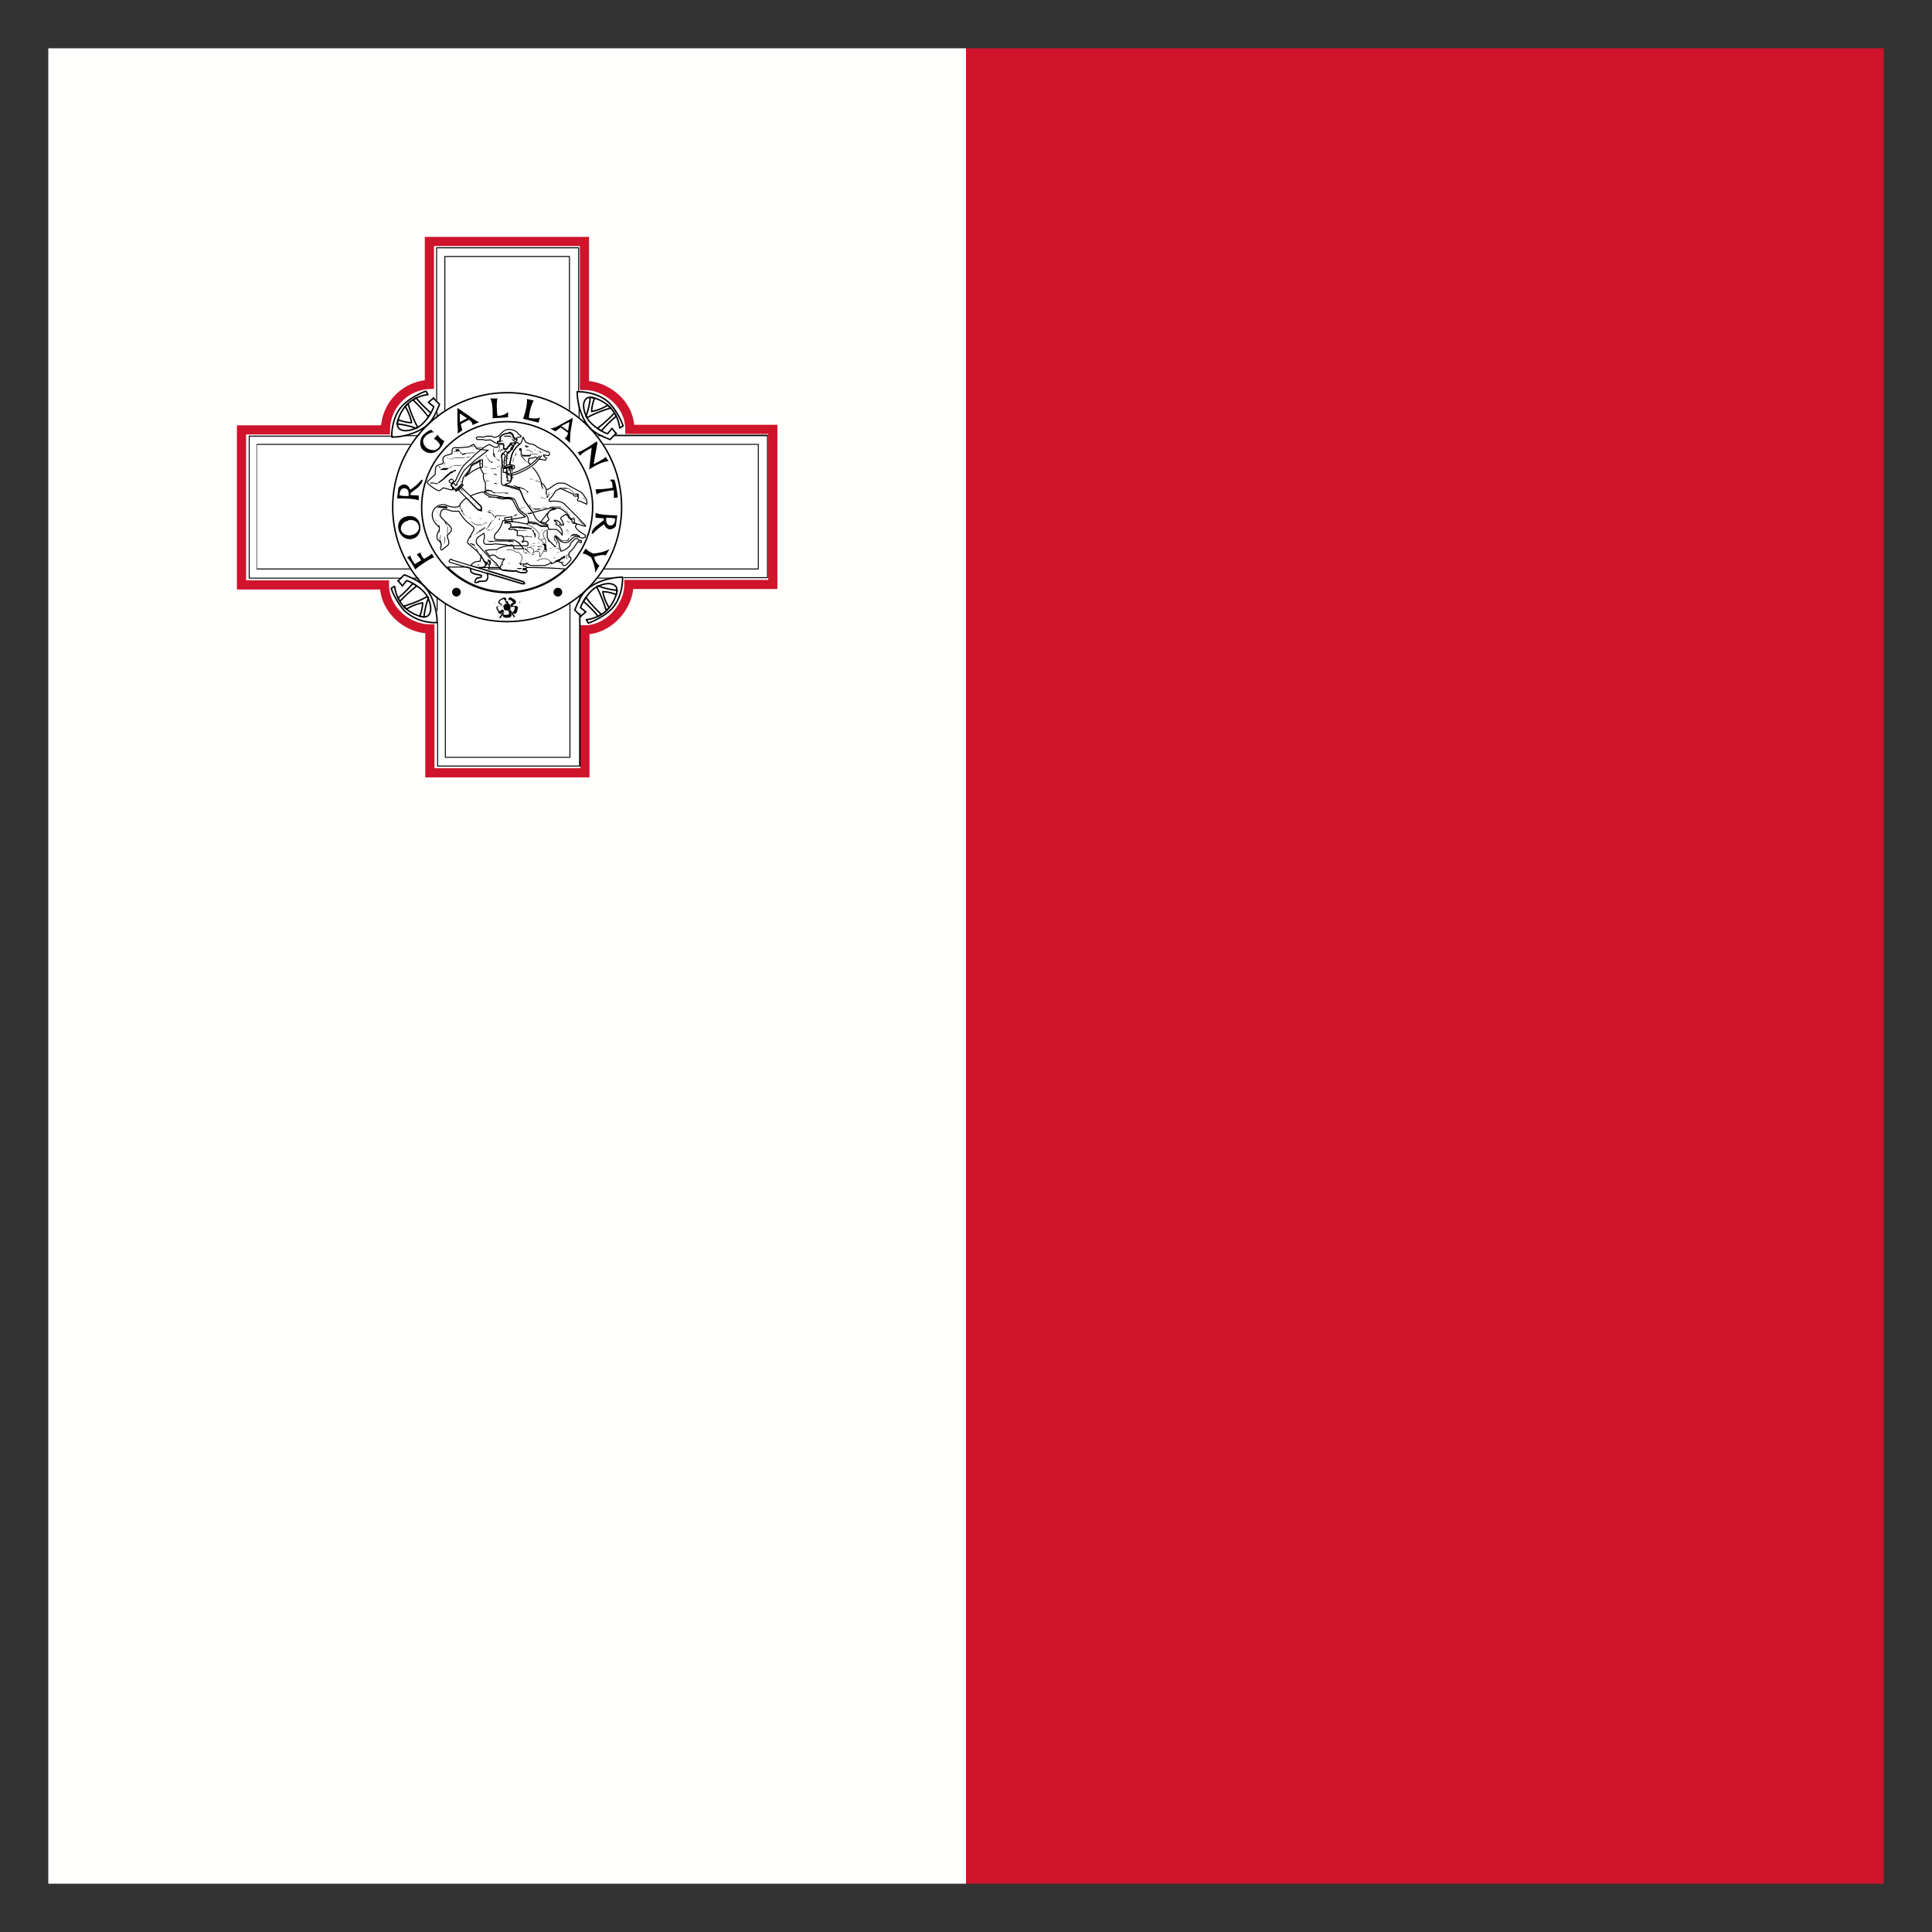 <svg xmlns="http://www.w3.org/2000/svg" id="a" viewBox="0 0 40 40"><rect x="0" y="0" width="40" height="40" fill="#333333" stroke="none"/><defs><style
    >.n,.p,.r,.s,.t,.u,.v,.w,.x{stroke:#000;stroke-linejoin:round}.n,.p,.s,.t,.u,.w,.x{fill:none}.n,.s,.v,.w,.x{stroke-linecap:round}.n,.p,.u,.x{stroke-width:.02px}.v{fill-rule:evenodd}.r{stroke-width:0}.s{stroke-width:.01px}.t{stroke-width:.03px}.v{stroke-width:0}.w{stroke-width:.03px}</style></defs><path
    fill="#cf142b"
    fill-rule="evenodd"
    d="M20 39h19V1H20v38Z"
  /><path fill="#fffffe" fill-rule="evenodd" d="M1 39h19V1H1v38Z" /><path
    fill="#fff"
    fill-rule="evenodd"
    d="m8.91 5-.01.01v2.95a.95.95 0 0 0-.91.94H5.02l-.01.01v3.19l.01.01h2.95c0 .5.46.91.94.91v2.97l.01.01h3.19l.01-.01v-2.95c.48 0 .91-.47.91-.94H16l.01-.01V8.9L16 8.89h-2.95c0-.54-.5-.91-.94-.91V5.01L12.1 5H8.91Z"
  /><path d="M10.72 11.09h.19l.03.01h.08-.11l-.03-.01H10.73Z" /><path
    d="M11.67 11.55v-.01Zm-.4-.16V11.31l-.01-.02h-.01l-.01-.02h-.02l-.01-.01h-.01c-.01 0 0 0 0 0h-.19H11.3l.01.03v.11s0 .01 0 0Z"
    class="r"
  /><path
    d="M10.97 11.32h.04l.03-.02h.15H11.08l-.02.01h-.04l-.01.02h-.02s0-.01 0 0Zm.12.08h.02l.02-.01h.02l.02-.02h.02l.02-.01h.03-.1v.02h-.01l-.01.01Zm.64-.7h-.05s0-.01 0 0h.06s0 .01 0 0Zm.07.11h-.03l-.03-.01-.01-.01v-.04s0-.01 0 0v.04h.01l.03.01h.03s0 .01 0 0Zm.2.31-.03-.01-.02-.02h-.1l-.02.01-.02.02-.02.02h-.01l-.01.03v.02l-.03.01h-.11l-.02-.01-.02-.02-.02-.02-.02-.02-.03-.02-.03-.02h-.02v-.01h.03c.01 0 .02 0 .03.02l.03.02.02.02.02.02.02.02.02.01h.09l.02-.01.01-.01v-.02l.03-.02h.01l.02-.04.02-.02.02-.01h.09l.01.01.02.01.03.02s0 .01 0 0Zm-.48-.3.01.01h.01l.01.02h.04l.01.02h.02l.02.02h.07-.1l-.02-.02h-.01l-.02-.02h-.02l-.01-.02-.01-.01-.01-.01s0-.01 0 0Z"
    class="r"
  /><path
    d="M11.75 10.95v.02h-.03l-.01-.01.01.01h.01v.01l.01.02.01.03h.02l.01.02H11.9v-.01l-.02.01h-.1l-.01-.01-.02-.02h-.01v-.03l.01-.01v-.01l.01.02.02.02.03.01H11.88h-.07l-.03-.01s-.02 0-.02-.02l-.01-.01Zm-.03.05Z"
  /><path
    d="M11.78 10.76v.02l.01.01h.02s0 .01 0 0h-.02l-.01-.01v-.02s0-.01 0 0Z"
    class="r"
  /><path
    d="M11.35 10.96c-.07.03-.12.06-.1.13s.07.09.04.17m-.39.43s-.01-.03-.05-.02h-.1c.03-.03.06-.07.06-.12 0-.06-.07-.13-.13-.12-.03-.03-.11-.06-.16-.04m.9.29s-.05-.2-.3-.07"
    class="s"
  /><path
    d="M11.3 10.91h-.01l-.03.03-.02.02-.03.04v.05s0 .01 0 0v-.04l.02-.03.03-.04.02-.02.03-.02h.02s0 .01 0 0Zm-.23-.07s0 .02-.02.02l-.02.01h-.01v.01s0-.01 0 0h.01l.02-.02v-.01Zm.51.6h-.04l-.02.01h-.04s0-.01 0 0h.06l.02-.02h.01ZM11.59 11.42v-.04h-.02l-.02-.02-.03-.01h-.1l-.02.01h-.02v.01s0 .01 0 0v-.01l.01-.01H11.56l.02.02.01.01v.04s0 .01 0 0ZM11.41 10.96h-.02l-.02.01h-.02l-.01.02v.13l.02.04.02.03.02.02.02.02.02.02.02.02.02.02.01.01h.01l.01.02h.01v.01s0-.01 0 0h-.03l-.02-.02-.02-.02-.02-.02-.02-.02-.02-.02-.02-.02h-.02v-.02l-.01-.02a.08.08 0 0 0-.02-.04s0-.02 0-.03v-.09c0-.01 0-.02.02-.03l.01-.01h.02l.02-.02h.02s0 .01 0 0Zm.56.25h-.02c0-.02 0 0 0 0v.01s0 .02 0 0v.01l-.01.03v.01s0-.01 0 0 .01-.03 0 0v-.04h.02s0 .01 0 0Zm-.07.12-.01.02h-.03s0-.01 0 0h.04s0-.01 0 0Zm-.26.32h.03v-.04.02l-.01.01h-.03s0-.01 0 0ZM11.73 11.51v.07h.02-.01v-.05Z"
    class="r"
  /><path
    d="M11.78 11.47c-.07.05-.19.11-.21.15m-.65-.29v.02s.05-.03.09 0c.08.05.02.1.02.1s.06-.06.12-.03c.04.02.03.07.02.11.02.01.05-.08.09-.13.02.03.07.03.06-.01s-.04-.15-.14-.22c-.04-.02-.05-.03-.02-.05.04-.07-.1-.22-.26-.26"
    class="s"
  /><path
    d="M11.69 11.51h-.02l-.02.02-.01.01h-.02l-.02.03h-.02l-.02.02h-.02l-.02.02h-.03v-.06h-.01l-.01-.01H11.31s0-.01 0 0h.15l.02.02.01.01v.03l.01.02v.02h.02l.02-.01h.02l.02-.02h.02l.02-.03h.02l.01-.02h.04l.01-.01s0 .01 0 0Zm-.42-.34H11.2v-.01h.07s0 .01 0 0Zm-.18-.06v-.06l-.02-.02h-.01l-.01-.03v-.02l-.03-.01-.02-.01h-.02l-.02-.03-.02-.01h-.04l-.02-.01h-.07l-.03-.01H10.59s0-.01 0 0H10.79l.03.01h.03l.02.01h.04l.02.01h.02l.02.01h.02l.02.03v.01h.01l.01.03h.01l.01.03.01.02v.02l.01.01v.05s0 .01 0 0Zm-.45-.13H10.89v.05s0-.01 0 0v-.04H10.65s0-.01 0 0Z"
    class="r"
  /><path
    d="M10.79 11.11h.22v.02H11v-.01h.01-.21s0-.01 0 0Zm.08.24.02.01.02.02h.01v.02l.03.02.02.02.02.03H11.08l-.02.01h-.05l-.02-.01-.02-.02-.03-.02-.03-.02-.02-.02-.02-.02-.02-.02s0-.01 0 0ZM10.85 11.38v.06h.05l.02.02h.03-.05l-.03-.01-.02-.01-.01-.01v-.07ZM10.82 11.48v.11s0 .01 0 0v-.13Zm.13.16H11.37 10.93l-.01-.01s0-.01 0 0Zm-.22.02h-.19l-.02.01h-.03s0-.01 0 0h.05l.02-.01H10.74s0 .01 0 0ZM10.41 11.7s0 .01 0 0c0 0 0-.01 0 0Zm.39 0h-.03v-.04h.03c.01 0 0 0 0 0s0 .01 0 0Zm0 .08h-.09s0 .01 0 0v-.02H10.8s0 .01 0 0Zm-.28-.4h-.01l-.03.02h-.02l-.02.02.02-.02h.02l.03-.03h.02Zm-.23.03h-.01l-.01.03s0 .01 0 0v.05s0 .01 0 0v-.04l.01-.02v-.02l.03-.01s0 .01 0 0Zm-.23.24v.06s0 .02-.02.03h-.02s0-.01 0 0h.01l.01-.01s0-.01 0 0V11.66Z"
    class="r"
  /><path
    d="M10.58 10.93h.15l.04.01h.04l.04.01H11.01v.02-.03H11v-.01h-.03l-.04-.01h-.03l-.04-.01h-.04l-.04-.01h-.2Zm.46.25h-.13H11.02Z"
  /><path
    d="M11.47 11.11v.07l.03.02v.02l.02.01v.04l.01.02v.02V11.22l-.03-.02v-.02l-.02-.02v-.03l.01-.01h.01Z"
    class="r"
  /><path
    d="M11.16 11.24h-.02l-.03.01h-.06l-.03.01h-.03l-.01.01h.01l.01-.01h.06l.03-.01h.03l.03-.02h.02Zm.07.08h-.08l-.01.01h-.01l-.01.02h-.01.01l.01-.02v-.02h.09Zm.02.06-.01.02-.01.02v.04-.05l.01-.02h.01l.01-.03Z"
  /><path
    d="M10.39 11.79h.02-.01ZM10.46 11.79H10.62h-.15l-.01-.01Zm0-.2h.02s0 .01 0 0h-.02Zm-.16-.05.01.02H10.42h-.12v-.02Zm-.17-.03.02-.01h.1-.08l-.02.01h-.02Zm-.18.12.01.01h-.01v-.01Zm-.03.05-.01.02v.01h.04-.06v-.01l.01-.01Zm.06.25v.04l-.02.01h-.03.03l.02-.02v-.04Z"
    class="r"
  /><path
    d="M10.26 11.75H9.9l.94.29s.03.03.02.04h-.05l-.73-.22c.05.08 0 .14-.02.16s-.09.01-.12.01-.04.01-.05.02c-.03.01-.05.02-.06 0 0-.02.02-.08.06-.09.03 0 .08-.01.08-.04s-.09-.02-.16-.05c-.06-.02-.07-.06-.07-.11l-.07-.02h-.4c.33.33.77.51 1.23.51.45 0 .87-.17 1.2-.47a10.5 10.5 0 0 0-.8-.03l-.01.03h-.05c-.01 0-.02.02 0 .02.05 0 .07 0 .07.03 0 .02-.02.03-.05.03-.08 0-.15-.01-.17-.04-.02.02-.22 0-.27-.01s-.06-.03-.06-.05v-.01h-.1Z"
    class="p"
  /><path
    d="M11.44 10.55s-.04 0-.05.02c-.03.02-.19.23-.2.24h.02l.1.02c0-.02.01-.03.03-.05.02-.01.03-.02.02-.04s-.04-.06-.02-.1.04-.07.08-.08.1-.02.08-.03h-.07Zm.28.1s-.04.01-.05.03c-.03.01-.07.04-.06.06s.05.06.06.13c-.03 0-.05 0-.08-.05-.03-.03-.06-.05-.1-.05-.01 0-.03.01 0 .02l.03.02-.01.05a.2.2 0 0 1 .11.09c.03.05.02.11.02.13-.04-.06-.09-.11-.13-.12h-.15c0-.03-.03-.06-.03-.08H11.19c-.02 0-.06-.04-.08-.05s-.12-.03-.14-.02l-.03-.01-.02.05-.29-.05h-.16c-.02 0-.03.04 0 .03s.1 0 .11.03l-.01.06-.04.03s.02.02.06.01.11 0 .12.04V11.09h.09c.02 0 .07.07.03.1-.03.02-.02.05 0 .03s.07-.02.09 0 .02.07-.01.08h-.33c-.11 0-.25.03-.29.08-.07 0-.17 0-.24.02l.07.09.02.03c.02-.02.04-.04.11-.02.03.04.12.09.2.07-.04.04-.07.09-.05.12-.03.01-.04.03-.04.05v.01c0 .02 0 .05.06.05s.25.03.27.01c.02.03.09.05.17.04.03 0 .05-.01.05-.03 0-.02-.02-.03-.07-.03-.02 0-.01-.02 0-.02h.05c.01 0 .03-.03 0-.04s-.06 0-.06-.02c0 0 0-.03.02-.03s.05 0 .05-.02c.05.03.07.05.14.05h.24l.05-.02c.01 0 .07-.03.08-.05 0 .03.02.03.04.02l.11-.07c0 .02.02.07.07.05 0 .02.02.07.06.07.03 0 .12-.1.13-.12v-.05l-.04-.01v-.08l.1-.11.06-.09c.02-.02.04-.04.06-.03l.03.02c0-.01.02-.04 0-.05h-.05c0-.02-.03-.05-.06-.04s-.11.1-.11.11l-.01.04c-.02.02-.12.11-.19.11a.19.19 0 0 0-.03-.09v-.06c-.01-.02-.06-.12-.09-.15.04 0 .07.06.11.09s.13.05.18.01.1-.1.13-.1.06 0 .11.02c.06.02.07 0 .07 0l.03-.01v-.04l-.1-.06a.32.32 0 0 1-.11-.12c.02-.02.03-.05.02-.06h-.03v-.02c-.01 0-.03 0-.03.02l-.03-.04v-.04h-.03c0-.02-.01-.04-.03-.03l-.03-.06h-.01Zm-1.76.86-.02.11c-.06 0-.15.01-.19.09l.14.04h.06c.04.01.13-.03.14-.11h-.02c-.03 0-.06-.04-.07-.07l-.04-.06Zm-.22.26c0 .05 0 .09.07.11.07.03.16.02.16.05s-.05.04-.08.04c-.04.01-.06.08-.06.09h.06c.02 0 .02-.02.05-.02l.12-.01c.02-.01.07-.07.02-.16l-.34-.1Z"
    class="p"
  /><path
    d="m9.35 11.59 1.49.46s.03.03.02.04h-.05l-1.5-.45c-.03 0 0-.08.04-.06Z"
    class="p"
  /><path
    d="M10.75 9.33h-.02.05V9.44l.02.02.02.02.02.02.02.03.02.02.04.02v-.01a.08.08 0 0 1-.04-.02l-.01-.02-.02-.03-.02-.02-.02-.02-.02-.02v-.05.02l.01.02.01.02.03.01h.14v-.01h.01v-.03h.15V9.4h-.16v.01l-.01.01h-.13l-.03-.01-.01-.02v-.1l-.01-.01h-.04Zm.58.03v.02l-.01-.01v-.03s0-.01 0 0Z"
    class="r"
  /><path d="M11.35 9.44h-.05s0-.01 0 0h.03s0 .01 0 0Z" /><path
    d="m10.97 9.91.04.02h.03l.01.01h.02l.03.01h.03l.03.02h.02l.01.02.01.03v.03l.02.03v.03l.02.02s0 .01 0 0v-.05l-.02-.03v-.03l-.03-.03-.01-.01h-.02l-.03-.02h-.03l-.03-.02h-.02l-.04-.02a.08.08 0 0 1-.04-.02s0-.01 0 0Zm.31.41h-.04l-.02-.01-.05-.02h-.03s0-.01 0 0h.03l.05.01.04.02.01.01h.03Zm.08.06h-.11s0-.01 0 0h.11s0 .01 0 0Zm-.06-.22v.06l.02.02v.1s.01 0 0 0v-.03h.01l.01-.01h.01v-.05l.02-.04v-.02h.01l-.01.02v.05h-.03l-.01.02v-.06l-.01-.02v-.06Zm.13.03v.02l-.02.02v.02-.01Zm.15-.09h.13l.05.01.03.01.02.02.03.02.02.02.01.01.01.02h.01v.02s0 .01 0 0h-.01l-.01-.02-.01-.02-.02-.02-.03-.02-.02-.02-.03-.01h-.09l-.03-.01h-.06s0-.01 0 0ZM11.89 10.24h.06v.02l.02.02v.04l.01-.02v-.08h-.07Zm.09.12Zm-1.36-.32.05.02h.02l.03.02h.04l.03.02c.02 0 .04 0 .06.02l.02.01.05.04.02.02v.01h-.02l-.02-.03a.14.14 0 0 0-.04-.03l-.02-.01-.06-.02h-.03l-.07-.03-.06-.03s0-.01 0 0Zm.34.39.01.03.02.03.02.02.03.02H11.16l.06-.01.03-.01h.07v.01h-.1l-.06.03H11.09c-.02 0-.04 0-.06-.02l-.03-.02-.02-.02-.02-.02v-.03s-.01-.01 0 0Zm.42.07.04-.01h.19v.02l-.04-.01H11.42l-.04.01s0-.01 0 0Zm.27.02h.01l.01.01.01.01h.01l.01.02.01.01.02.02.02.02.02.02.01.02v.02l.02.02s0 .01 0 0l-.01-.02v-.02l-.02-.02-.01-.02-.02-.02-.02-.02h-.01l-.01-.02h-.01l-.01-.02h-.02c-.01 0 0-.01 0 0Zm.26.27v.01l.03.01h.02s0 .01 0 0h-.02l-.03-.01-.01-.02s0-.01 0 0ZM11.86 10.72h.02l.02.01.01.01v.02s0 .01 0 0v-.02h-.02l-.02-.03h-.01s0-.01 0 0Zm-1.61-.03v.04l-.04.05-.05.03-.02.03v.02h-.01l-.04.07-.04.05.05-.05.05-.07.03-.06v-.01l.05-.03.04-.05.02-.05.02.01h.02l.05.02h.05-.06l-.07-.01-.03-.01Zm-.06.11-.04.03.04-.03Zm-.18.21Zm0 0Z"
    class="r"
  /><path
    d="M10.35 10.73v.02l-.01.02h-.13s0-.01 0 0h.12v-.03s0-.01 0 0Zm-.26.38v.06l.01.02.02.01h.1l.02-.01H10.58l.04.01.02.02v.02s0-.02-.02-.02l-.04-.01h-.36l-.02.01h-.06l-.02-.01-.02-.01-.01-.02v-.07Z"
    class="r"
  /><path
    d="M10.53 11.2h.08l.01-.01v-.02.01l-.02.03-.02.01h-.06s0-.01 0 0Z"
  /><path
    d="M10.08 10.94v.02l.02.01h.05c.02 0 .04 0 .05-.02l.03-.01-.03.02h-.02l-.04.02h-.04l-.02-.02-.01-.03Zm-.06-.02-.01.02-.02.01h-.02l-.02.03h-.02l-.02.03h-.02l-.03.04-.02.02v.04-.02c0-.01 0-.02.02-.03l.03-.03.03-.02h.02l.02-.02.02-.02H10l.02-.02.02-.01.01-.02s0 .01 0 0Zm-.47-.4v.06l.02.02.02.03c0 .02.02.03.04.04h.01l.08.05.04.02h.2v-.01s0 .01 0 0l-.04.01H9.77l-.04-.02-.08-.04a.12.12 0 0 1-.05-.05l-.02-.03v-.02l-.02-.03v-.03s0-.01 0 0ZM9.75 10.79l.05.04.07.03h.1c.03 0 .05-.02.07-.03l.04-.02v.01l-.04.02-.07.03h-.1l-.07-.03-.05-.04s0-.01 0 0Zm.35.83.02.02.01.02v.03l.02.01v-.01l.01-.01v-.08h-.01v.04-.03l-.03-.02-.02-.02Zm.04.09Zm-.16-1.54.02.02.03.02h.01l.03.02v.08s0 .01 0 0v-.08l-.03-.01-.04-.03-.02-.03s0-.01 0 0ZM10.24 10.71l-.02-.02-.02-.03-.01-.02-.03-.02h-.03l-.02-.02h-.02V10.42s0-.01 0 0V10.59h.04l.03.02.03.02.02.02.02.03.01.03s0 .01 0 0Zm-.51.54h.04l.02.01.02.01h.01l.01.02v.02l.01.03.02.02v.02l.02.02.01.02.02.02.02.02.02.02v.02l.02.02v.07-.1l-.03-.02-.02-.02-.02-.02v-.02l-.02-.02v-.02l-.03-.02v-.02h-.02v-.02h-.01l-.01-.02h-.02l-.02-.02h-.02l-.02-.01s0-.01 0 0Zm-.48-.72-.04-.01h-.04l-.04-.01h-.06l-.03.02s0 .01 0 0v.05l.01.02v.02l.02.02v.02l.02.01.01.01s0 .01 0 0h-.01l-.02-.02v-.02h-.01l-.01-.03-.01-.02v-.05l.02-.04.03-.02h.14l.04.02s0 .01 0 0Zm-.04.26.02.03v.02l.02.02v.02l.02.03v.13l-.01.03v.01V10.88l-.02-.02h-.01l-.02-.04Zm-.08.29-.02.03-.01.04v.03l.01.02v.02l.02.02V11.33h-.01s0 .01 0 0v-.02l.02-.02v-.05l-.01-.02v-.02l-.02-.02v-.03l.01-.04.02-.03s0-.01 0 0Zm-.06-.2.01.01.01.03V11.06s0 .01 0 0v-.02l.01-.03v-.12l-.01-.02s0-.01 0 0Zm2-1.61v.03l.01.02.02.01h.02l.03.02h.04l.03.02h.02l.01.01v.01s0 .01 0 0v-.01l-.01-.01h-.05l-.04-.02c-.01 0-.02 0-.03-.02h-.02l-.02-.02-.01-.02v-.02l.01-.02s0 .01 0 0Zm-.11-.02-.02-.01-.02-.01h-.01c.01-.02 0 0 0 0v.01h.03s0-.01 0 0v.01c0 .01 0 0 0 0v.01h-.05l-.02-.02v-.01l.01-.01h.01l.02.01.02.02Zm-.06.06h.03l.06.03.04.02.01.02-.01-.01-.04-.02-.06-.03h-.03Zm-.19.03-.01.01-.01.03v.03l-.04.05-.02.04v.04l-.02.04v.06-.07l.01-.03V9.5l.03-.04.02-.04v-.03h.02v-.02Zm-.11.32v.02-.02Zm0 .05v.09-.1Zm.02.13v.05l.01.03v.01-.04l-.01-.02v-.02Zm1.45.47.02.02.02.02V10.42v-.08l-.02-.02-.02-.02Zm-.84.08-.04.03-.04.02h-.02.02l.04-.02.04-.03Zm.74.37.03.03.02.02.03.02.02.02.01.02v.01h-.01.01l-.01-.02-.02-.02-.03-.02-.02-.02-.03-.03Zm-1.86-.47h.26l.05.01h.14l.04.02.02.02v.05-.04l-.02-.02h-.14l-.05-.02h-.05l-.07-.01h-.19Zm.7.33-.04.02-.04.01h-.05s-.04.03-.07.03h-.26l-.04-.02h-.03.01l.05.01h.07l.11.01H10.67l.05-.03.04-.01.04-.02Z"
    class="r"
  /><path
    d="M10.12 10.56h.03l.03.02c.01 0 .02 0 .03.02l.03.04.02.03-.02-.03-.03-.04-.03-.02-.03-.01h-.03v-.01Zm.6.64.02.03.03.02.02.03.01.03v.01h-.06s0-.01 0 0h.06l-.01-.03-.02-.03-.03-.02-.02-.03Zm-.5.45.02.02.02.02.01.01h.04l-.01.01h-.09s0-.01 0 0H10.3h-.04l-.01-.02-.02-.02-.02-.03Zm-.47-.55-.02.03V11.19l.02.02-.02-.02v-.05l.02-.02.02-.03Zm-.22-.68v.16l.01.02.02.02-.02-.02-.01-.02v-.02l-.01-.03v-.1l.02-.03Zm-.53.1v.02l-.03.04v.09l.01.05.03.03.02.02h.01v.01h-.01l-.02-.03-.03-.03-.01-.04v-.09l.02-.04.02-.03Zm.21.59v.12l-.01.02-.02.01h.02V11.11Z"
    class="r"
  /><path
    d="m10.67 9.19.04.04m-.06 0 .03.03m-.05 0 .03.03m-.06.01.03.03m-.06-.01.04.04m-.07-.02.05.05m-.07-.02.06.05m-.1-.02.1.05m-.11-.01.1.04m-.11 0 .11.02m-.11.03h.1m-.11.03h.11m-.11.03h.11m-.11.04.11-.01m-.05.09h.05m-.05.04.05-.01m-.09.07h.01m.04-.02.04-.01M10.5 9.77l.05-.01m-.08.08h.03m-.02.04.08-.02m-.08.06.09-.02m-.09.06.09-.03m-.09.07.09-.04"
    class="v"
  /><path
    d="M11.16 9.51h.04l.09.02s.03-.04.02-.05c-.04-.02-.05-.04-.06-.06.05 0 .1.02.11.01s.03-.03.01-.06c-.01-.02-.05-.02-.07-.03-.03-.01-.18-.08-.21-.11s-.1-.04-.13-.04l-.08-.04-.05-.1h0s-.03.11-.05.13a.48.48 0 0 0-.17.21c-.01.03-.04.13-.05.22m0 .08v.03l.01.07m.41-.18-.04-.03.01-.09c.07 0 .12-.02.14-.03l.04.03m-.55.36v.06s.02.07-.04.09l-.09.03.17.05.1.03c.02 0 .04.01.05.05l.08.19.16.23.02.03.08-.02.28-.07c.04-.02.1 0 .13 0 .04 0 .06 0 .1.02s.13.09.15.14l.05.06c.01 0 .05-.01.07.01v.08l.17.05c.05.02.08.02.06 0l-.16-.17-.26-.26c-.03-.04-.08-.06-.15-.07s-.18 0-.18 0v-.04c.05-.04.11-.14.13-.17.04-.03.09-.06.12-.05l.24.11c.02.02.03.05.04.04h.06c.02.03.01.05.01.05-.02.02-.02.04 0 .05s.05 0 .09.03l.09.04s.01-.08-.02-.12-.06-.11-.12-.14l-.31-.17s-.11-.02-.16 0c-.07.02-.16.12-.23.13a.23.23 0 0 0-.1-.14.74.74 0 0 0-.18-.32m-.97.49-.06.02a.76.76 0 0 0-.26.08l.23.23v.08l-.07-.02-.24-.25a.35.35 0 0 0-.15.17c-.04.02-.14.04-.27-.02-.09-.04-.27.02-.29.18-.01.12.07.21.12.25s.02.1 0 .13-.04.13 0 .16.07.07.06.12c-.02.07 0 .11.04.07l.1-.08c.03-.02.03-.1 0-.14l-.01-.07c.07-.06.12-.11.06-.18s-.19-.18-.2-.21c-.01-.04 0-.12.05-.14.04-.01.1 0 .15.02s.16.02.18.01c.06.12.15.21.2.25l.1.08c.01.02.02.04 0 .08l-.11.19s-.02.06 0 .07l.16.14c.04.03.15.18.16.21s.04.07.07.07.05.03.05.04c0 .04 0 .05-.02.07h.26c-.03-.03-.07-.06-.09-.11l-.15-.13-.22-.24c-.07-.06-.06-.13-.01-.18l.12-.08s.02.08 0 .13 0 .1.05.1h.12l.06-.01.24.02c.04.02.07.01.1 0 .03 0 .05.04.05.08h.2l-.04-.05-.06-.07c-.04-.02-.08-.06-.11-.06h-.14c-.04 0-.22 0-.24-.02s-.02-.06 0-.1a.56.56 0 0 0 .16-.28l.32-.05.15-.03h0s-.14-.1-.16-.14l-.1-.2c-.02-.02-.09-.05-.18-.03-.03 0-.09 0-.16-.03-.04-.01-.13 0-.16-.03-.03-.02-.09-.04-.09-.07h0Z"
    class="x"
  /><path
    d="M10.55 9.62c.01-.09.04-.19.05-.22.01-.04.1-.17.16-.2l-.05-.04s0 0 0 0h0s-.04 0-.03.02h-.03s0 0 0 0l.02.02h-.03v.04h-.01v.02h-.04l-.01.01.03.02h-.03v.01l.02.01h-.02s0 0 0 0v.01s0 0 0 0h-.01v.02s0 0 0 0 0 0 0 0c-.03 0-.06.02-.05.03-.01 0-.03.03-.01.03-.02.01-.03.03 0 .04-.03 0-.04.05 0 .05-.02.01-.04.03-.02.04a.03.03 0 0 0 0 .04c-.01 0-.02.04 0 .04v.03m.05.02s0 0 0 0v.08m.06.02v-.07l-.01-.03m-.1.08s0 0 0 0h0s0 0 0 0h0Zm.01 0h0v.03c-.02.01 0 .03.01.02 0 .02-.02.04 0 .04-.03.02-.02.04 0 .04-.02.01-.03.03 0 .03v.04c-.01.01-.02.01 0 .02h.04c.05-.03.06-.07.05-.1l-.01-.06"
    class="x"
  /><path
    d="m11.17 9.44-.09.1c-.04.03-.09.08-.16.12l-.2.1s-.14.05-.18.05c-.02 0-.04-.02-.05-.03 0 0 0 0 0 0h-.03c.03.05.08.06.11.06s.12-.02.2-.06c.08-.03.23-.12.29-.17s.12-.13.15-.17m-.63.18s-.08 0-.1.02a.05.05 0 0 0-.03.05H10.51l.08.01c.02.01.05.02.06-.02.01-.03-.01-.05-.04-.05h-.03 0Zm-.02.03s.07 0 .05.02-.02 0-.04 0h-.09c-.01.01-.01 0 0 0l.07-.01Z"
    class="n"
  /><path
    d="M9.08 9.66h.03l.01.03v.02h.02l.05-.02h.1l.07-.04h.01l.02-.01h.02l.02-.01h.12v.01H9.43l-.03.01h-.04l-.01.02h-.01l-.03.02h-.02l-.01.02h-.01l-.03.02h-.12v-.04l-.03-.01v-.01Zm.67-.42h.08v.01h-.08v-.01Zm.11.02h.13v.01h-.13v-.01Zm-.48.08h.1v.01H9.39v-.01Zm-.17.12h.03l.02.02.03.01h.02l.01.02.02-.01.04-.02.05-.01H9.64l.03-.01h.03l.02-.01h.01v.01h-.01l-.02.01h-.06l-.03.01h-.22v.01l-.03.01h-.02v.01h-.02l-.03-.02h-.02l-.01-.02h-.01v-.01Z"
    class="r"
  /><path
    d="m9.43 9.31.01-.01H9.5l.01.02.01.02.01.01.01.01.02.02v.03l.02-.02h.01l.06-.01h.05l.03-.01h.1v.01h-.09l-.04.01h-.05l-.02.02H9.6l-.02.02-.01-.02-.02-.02h-.01l-.01-.02v-.02h-.02l-.01-.01H9.44Zm-.22.26v.03l-.01.03-.01.02v-.01l.01-.03v-.04Zm-.32.42h.08l.04.01h.03l.01.01v.02-.01l.04-.05.07-.05.03-.03.02-.02.02-.02.03-.03.04-.03.02-.02.03-.01.04-.02.03-.01h.02v.02l-.02.01h-.03l-.01.02-.03.02h-.02l-.03.03-.03.03-.03.02-.02.02-.02.02-.04.03-.07.05h-.02v.02l-.01.01v.01-.02h-.04l-.03-.01h-.08V10Z"
    class="r"
  /><path
    d="M10.56 9.27h.01-.03.02Zm-.15.05h-.02l-.02.01-.01.02-.01.02v.07-.09l.01-.02.01-.02.02-.01h.02Zm-.49.2V9.5h-.01.04l.03-.02.03-.02.02-.02h.02v-.01l-.02.01-.02.02-.03.02-.03.02-.03.01h-.01.01c.01 0 0 0 0 0v.02Z"
  /><path
    d="M10.22 9.26v.02l-.01.01v.13l.02.03s0 .02.02.02h.01s0 .02.02.03l.03.02h.02l.02.02h.03-.05l-.02-.01-.03-.02v-.02h-.01l-.02-.04-.01-.03V9.4l-.02-.03v-.11Zm-.28.26v.05l.01.01v.02l.02.02.02.02.02.01.04.02h.04v.01h-.03l-.04-.02-.03-.02-.02-.02V9.6l-.02-.02v-.07ZM10.16 9.7h.11v.01h-.11Z"
    class="r"
  /><path d="M10.36 9.65h-.04l-.02.02h-.02l.01-.01h.04l.02-.02h.02Z" /><path
    d="M10.02 9.8h.02l.07.01h.05s0 .01 0 0h-.15Zm.18.02h.04l.02.01.02.02v.01-.04l-.02-.01h-.03Zm.15.2h-.1l-.01-.01-.02-.01h.05l.03.02h.03Zm-.29-.06h.05l.03-.02v.01H10.07Z"
    class="r"
  /><path d="m9.55 9.97-.01.02v.04-.07h.02Z" /><path
    d="M9.36 10.05h.02v-.02.01h-.01v.01Zm.03.02h.01l.01-.02-.01.02Zm.02.02.02-.02.02-.02v-.02.02l-.02.02v.01Z"
    class="r"
  /><path d="M9.74 9.65V9.6v.01s0-.01 0 0v.04Z" /><path
    d="m9.82 10.41.01.01h.01l.01.02v.02l.02.01.01.01-.01-.01h-.01l-.01-.03-.01-.01h-.01l-.01-.03Zm-.29-.3.02.02h.01l.01.03.01.01h.01v.02l-.01-.02h-.01l-.01-.02h-.01l-.02-.04ZM9.64 10.22l.04.04.04.04.01.01.01.01s0 .01 0 0h-.01l-.01-.02-.04-.04-.04-.04Z"
    class="r"
  /><path d="M10.47 9.72h-.02.03Zm0 .02h-.03.04ZM10.47 9.76h-.02.02Z" /><path
    d="M10.06 10.14h.06l.02.01h.04l.01.01.01.02v.01h.04l.02.01H10.52v.02h-.06v-.01H10.21l-.02-.02-.01-.01h-.01v-.01h-.1Zm.71.41.01.01v.01l.02.01.02.01h.02v.01h.01-.03l-.02-.02h-.02l-.02-.02-.02-.01Zm.14.1h-.01v-.01Zm-.95-1.56h.06-.05Zm.14.02h.04l.02.01h-.05Zm.24-.07-.01.01v.08s0 .01 0 0v-.1h.01Zm-.06.11V9.1v.05Z"
    class="r"
  /><path
    d="M10.39 9.14h-.08H10.41v.03-.04l-.01-.01h-.03Zm.27.02h-.01c-.01 0 0 0 0 0H10.59 10.66s0 .01 0 0Z"
    class="r"
  /><path
    d="M10.5 9.27v.01l-.01.02h-.03.03l.01-.01v-.02Zm.03.04h-.01Zm-.18-.09v.05l-.01.05-.01.02-.02.02v-.02l.02-.02.01-.03v-.07Z"
  /><path
    d="M10.07 9.42v.01l.02.05.04.05.02.02.02.01h.03v.02h-.03l-.02-.02-.03-.02-.03-.05-.02-.04-.01-.03Z"
    class="r"
  /><path
    stroke="#000"
    stroke-linejoin="round"
    stroke-width="0"
    d="m10.91 10.45-.19.06c-.02 0-.02.02 0 0l.19-.06Zm.02.03-.18.05v.01l.18-.06Zm.08.13-.14.02h.06l.06.11-.05-.1h.07v-.02Z"
  /><path d="M11.02 10.63v.1V10.62Z" class="r" /><path
    d="M11.2 10.82h.08-.09Zm-.78-1.35v.08-.08Zm-.03.12v.03-.03Z"
  /><path
    d="M10.7 10.15v.03l.01.01h.02l.01.02v.05-.07h-.03l-.01-.01v-.03Zm-.16.56V10.77v-.05Zm.11-1.6h-.02l-.02-.02-.02-.01v-.02l-.01-.02-.02-.02H10.45l-.02.02-.02.01-.01.01.01-.01.02-.01H10.55l.02.01.02.02.01.02v.02l.02.01.02.02h.02Z"
    class="r"
  /><path
    d="M10.77 9.05c-.05 0-.08 0-.08.05-.02.01-.07-.02-.07-.06-.01-.04-.04-.07-.09-.07s-.15.03-.17.09v.08h-.05c0 .02 0 .04-.02.04s-.11-.05-.12-.07h-.08c-.02.01-.07 0-.09-.01h-.11c-.03 0-.04-.04-.01-.05s.11 0 .13 0l.07-.02h.09l.05.02c.02.01.08 0 .12-.04s.1-.12.19-.12.17.04.19.08c.03.04.07.04.07.07Z"
    class="p"
  /><path
    d="M10.52 8.97c-.05 0-.15.03-.17.09v.08h-.05v.04h.08c.02 0 .04 0 .05.02v.03c-.01.03-.01.06.03.06s.05-.03.06-.05l.04-.04c0-.04.05-.03.08-.03s.02-.03.03-.03c.03.01.04-.04.03-.06-.02.01-.07-.02-.07-.06a.09.09 0 0 0-.09-.07Z"
    class="u"
  /><path
    d="M10.6 9.19s-.04 0-.04.03c0 .02-.03.02-.04.04s-.02.05-.06.05-.04-.03-.03-.06c0-.02 0-.04-.02-.05h-.09c0 .02 0 .05-.02.06h-.06l-.11-.06-.09.05a1.8 1.8 0 0 0-.31.27c-.06.04-.09.08-.13.12s-.14.24-.17.32c-.05.02-.08.07-.09.08s0 .03.02.03c0 0 .01.03.03.03 0 0 .02.03.03.02 0 0 0 .03.02.03s.12-.11.12-.11l.03-.15c.02-.03.13-.15.16-.23l.06-.05c.02 0 .09-.03.13-.07-.02.11.02.19.07.27-.01.07 0 .12.04.18v.18c0 .03.06.05.09.07.03.02.12.01.16.03l.16.03c.09-.01.15.01.18.03s.08.15.1.2.13.11.16.14.04.08.04.12 0 .05.04.04l.14.02.08.05h.12c.03 0 .03-.04.01-.04l-.1-.02c-.03-.01-.11-.07-.14-.11l-.06-.12-.16-.23a1.54 1.54 0 0 1-.08-.19c-.01-.03-.03-.04-.05-.05l-.1-.03c-.02 0-.1-.04-.17-.05-.07-.01-.08-.02-.09-.07v-.31l.02-.02v-.1c0-.04-.02-.1-.01-.13l.06-.08c.02-.02.02 0 .03 0l.04.03h.02c0-.01 0-.03.02-.04l.01-.01v-.01l.01-.02h.03l.01-.08h-.03Z"
    class="p"
  /><path
    d="M9.81 9.2s-.07.02-.09.05l-.19.02h-.12c-.03 0-.05.03-.05.05v.07l-.09.03c-.05 0-.1.05-.1.08s.02.09-.01.1-.11.03-.13.06-.02.12-.02.16l-.16.15c-.02.01 0 .03.03.06s.16.13.22.13l.08-.06.15.04h.06v-.02h-.02c-.01 0 0 0 0 0v-.03h.02c-.02 0-.05-.02-.05-.05l.04-.04c.02 0 .04.03.05.05h.01v-.01h.02V10l.03-.04.05-.1.05-.09.02-.03.02-.02.06-.06.03-.03.04-.03.03-.03.03-.03.04-.03.04-.03.18-.14.03-.02h-.06l-.18-.03Zm.12.33-.13.07-.03.03h-.01l-.01.02v.03l-.02.03v.03l-.02.03-.07.09.14-.1c.08-.05.11-.07.21-.09v-.15Z"
    class="p"
  /><path d="M10.49 9.74v.04h-.07V9.7h.07v.04Z" class="u" /><path
    d="M9.34 9.92s-.05.03-.04.04c0 .03.04.04.05.05l.04-.04c0-.03-.03-.05-.05-.05Zm.21.11-.12.11s0 .04.02.03l.13-.11a.02.02 0 0 0-.03-.03ZM9.49 10.14l.39.4.08.02v-.08l-.41-.39-.05.05ZM10.59 10.7l-.14.02v.03l.02.05h.15c-.03-.03-.03-.05-.02-.1Z"
    class="p"
  /><path
    d="M10.44 9.68v-.03c-.02 0 0-.03 0-.04v-.04c-.02 0 0-.03.02-.04-.03 0-.02-.05 0-.05-.02 0-.01-.02 0-.03v-.02l-.05-.05h0l-.03.04c0 .04.02.09.01.13v.01c0 .03 0 .08.02.1l.01.04h.01"
    class="n"
  /><circle cx="10.5" cy="10.5" r="1.77" class="t" /><circle
    cx="11.55"
    cy="12.26"
    r=".09"
  /><circle cx="9.45" cy="12.26" r=".09" /><path
    d="M10.5 12.5h.03c.01 0 .02 0 .02.02l.02.02v.06c0 .01 0 .02-.02.02 0 .02-.01.02-.02.02h-.06c-.01 0-.02 0-.02-.02a.02.02 0 0 1-.02-.02v-.06c0-.01 0-.02.02-.02 0 0 0-.02.02-.02h.03Z"
  /><path
    d="m10.43 12.37-.06.03c-.03.02-.06.04-.05.08.01.04.05.02.06.06s-.05-.01-.08.01c-.04.02-.02.06 0 .09s.02.07.06.07c.04 0 .03-.04.07-.04s-.03.04-.02.08c.01.04.05.04.09.04s.07 0 .09-.04c.01-.04-.03-.04-.01-.08s.03.04.07.04c.04 0 .05-.03.06-.07s.03-.07-.01-.09c-.04-.02-.05.01-.08-.01s.05-.02.06-.06c.01-.04-.01-.06-.05-.08s-.06-.05-.09-.02c-.03.03 0 .05-.04.07s0-.05-.03-.07l-.03-.01Zm.01.05.02.01c0 .02 0 .05.03.06s.03-.04.03-.06c0-.02.03-.01.06 0 .03.02.05.04.03.06-.02.01-.05.01-.04.05s.04.02.07.02c.02 0 .02.03.01.06-.01.04-.03.06-.05.04-.02-.01-.03-.04-.06-.03s0 .05 0 .07c0 .02-.02.03-.06.03-.04 0-.06 0-.06-.03 0-.02.03-.04 0-.07s-.04.01-.06.02c-.02.01-.03 0-.05-.04-.01-.04-.01-.06.01-.06s.05.02.07-.01-.03-.04-.04-.06c-.02-.02 0-.04.03-.06l.05-.02Z"
  /><path
    fill-rule="evenodd"
    d="m10.5 12.3-.02.01v.12-.12l-.02-.01Zm-.25.18-.01.01v.02l.11.04-.11-.04Zm.51 0-.11.04.12-.04v-.02l-.01-.02Zm-.23 0h-.04v.02h.04v-.02Zm-.11.05v.02l-.01.02h.02v-.03h-.02Zm.18 0h-.02v.04h.02l-.01-.02v-.02Zm-.15.1v.04-.02l-.01-.02Zm.12 0c0 .02-.01.02-.02.02l.01.02v-.01h.02v-.02Zm0 .05.07.1h.02v-.02l-.07-.1Zm-.16 0-.07.1v.02h.02l.07-.1Z"
  /><circle cx="10.5" cy="10.5" r="2.37" class="t" /><path
    id="b"
    d="m12.76 8.97-.13.13c-.3-.12-.42-.2-.53-.4s-.15-.43-.15-.59c.26 0 .51.08.66.23.15.15.27.4.29.48l-.07.04a.76.76 0 0 0-.2-.43c-.14-.14-.42-.26-.5-.17s-.05.25.03.4.34.3.42.32l.09-.11.09.11Z"
    class="w"
  /><path
    id="c"
    d="m12.63 8.43-.05-.04a.95.95 0 0 1-.33.13c0-.1.03-.2.06-.28l-.09-.02c0 .09-.05.32-.09.39l.02.04s0 0 0 0c.12-.07.34-.16.49-.2l-.03-.03h0Z"
    class="w"
  /><path
    id="d"
    d="M12.72 8.55c-.09.1-.22.22-.35.32l.08.05c.09-.1.22-.24.31-.3l-.04-.07Z"
    class="w"
  /><path
    id="e"
    d="m12.03 12.76-.13-.13c.12-.3.2-.42.4-.53s.43-.15.59-.15c0 .26-.08.51-.23.66-.15.15-.4.27-.48.29l-.04-.07a.76.76 0 0 0 .43-.2c.14-.14.26-.42.17-.5s-.25-.05-.4.03-.3.34-.32.42l.11.09-.11.09Z"
    class="w"
  /><path
    id="f"
    d="m12.57 12.63.04-.05a.95.95 0 0 1-.13-.33c.1 0 .2.03.28.06l.02-.09c-.09 0-.32-.05-.39-.09a.08.08 0 0 0-.04.02s0 0 0 0c.07.12.16.34.2.49l.03-.03h0Z"
    class="w"
  /><path
    id="g"
    d="M12.45 12.72c-.1-.09-.22-.22-.32-.35l-.05.08c.1.09.24.22.3.31l.07-.04Z"
    class="w"
  /><path
    id="h"
    d="m8.24 12.03.13-.13c.3.12.42.2.53.4s.15.43.15.59a.95.95 0 0 1-.66-.23c-.15-.15-.27-.4-.29-.48l.07-.04c.02.13.06.28.2.43.14.14.42.26.5.17s.05-.25-.03-.4-.34-.3-.42-.32l-.09.11-.09-.11Z"
    class="w"
  /><path
    id="i"
    d="m8.37 12.57.05.04a.95.95 0 0 1 .33-.13c0 .1-.03.2-.06.28a.3.3 0 0 1 .09.02c0-.09.05-.32.09-.39a.08.08 0 0 0-.02-.04s0 0 0 0a2.4 2.4 0 0 1-.49.2l.03.03h0Z"
    class="w"
  /><path
    id="j"
    d="M8.28 12.45c.09-.1.22-.22.35-.32l-.08-.05c-.09.1-.22.24-.31.3l.04.07Z"
    class="w"
  /><path
    id="k"
    d="m8.97 8.24.13.13c-.12.3-.2.42-.4.53s-.43.15-.59.15c0-.26.08-.51.23-.66.15-.15.4-.27.48-.29l.04.07a.76.76 0 0 0-.43.2c-.14.14-.26.42-.17.5s.25.05.4-.03.3-.34.32-.42a8.48 8.48 0 0 1-.11-.09l.11-.09Z"
    class="w"
  /><path
    id="l"
    d="m8.43 8.37-.04.05c.05.07.12.24.13.33-.1 0-.2-.03-.28-.06l-.02.09c.09 0 .32.05.39.09l.04-.02s0 0 0 0a2.4 2.4 0 0 1-.2-.49l-.03.03h0Z"
    class="w"
  /><path
    id="m"
    d="M8.55 8.28c.1.09.22.22.32.35l.05-.08c-.1-.09-.24-.22-.3-.31l-.07.04Z"
    class="w"
  /><path
    d="M8.59 11.78a1.1 1.1 0 0 0-.16-.24l.07-.04c0 .06.09.18.09.18l.13-.08a.9.9 0 0 0-.09-.12.28.28 0 0 1 .08-.04c0 .03.02.08.07.13 0 0 .12-.06.16-.11l.05.08c-.06.01-.31.17-.39.25Zm-.16-1.09c-.14.02-.21.14-.18.27s.14.22.27.2.2-.14.18-.28-.13-.22-.27-.19Zm.02.08c.11-.02.2.03.22.12s-.05.17-.16.19-.2-.05-.21-.12.05-.17.16-.18Zm.28-.83h-.01a.92.92 0 0 1-.23.2.14.14 0 0 0-.11-.11c-.06 0-.12.04-.13.07l-.03.22c.11 0 .36 0 .45.04v-.1l-.17-.01v-.04l.13-.1c.02-.01.11-.1.12-.17 0 0 0-.02-.01-.01Zm-.27.33c-.05 0-.16 0-.19-.02.01-.1.04-.14.1-.14.05 0 .1.03.09.15Zm.47-1.37.05.05c-.1 0-.22.1-.22.18 0 .04.02.1.07.14s.11.05.16.05.12-.07.12-.1-.08-.13-.13-.13L9.06 9c.02.05.11.12.14.13-.04.09-.08.17-.17.22s-.19.04-.28-.04c-.08-.08-.05-.23 0-.29.06-.07.15-.12.18-.12Zm.54-.44v.33s.02.12 0 .19l.1-.07-.03-.13.17-.09s.08.05.07.11l.14-.06c-.08-.03-.18-.11-.18-.11l-.26-.18Zm.05.1.15.1-.15.08v-.18Zm.78-.32c-.02.08-.02.24 0 .37.1 0 .18-.04.22-.08v.11l-.32.02c0-.15 0-.33-.05-.41h.14Zm1.71 1.2-.05-.08c.07 0 .29-.15.39-.22l.02.03-.08.44c.08-.04.22-.11.25-.15l.06.09c-.1 0-.27.08-.4.17V9.7l.05-.43s-.22.11-.24.17Zm.67.64c0-.06 0-.11-.04-.12v-.03h.08c.03.07.07.31.07.37l-.08.01v-.16c-.12.01-.33.05-.36.09l-.02-.11s.26 0 .37-.04Zm-.55 1.27-.07.11c.05 0 .12.04.18.08.02.05.09.19.08.32l.09-.15s-.08-.04-.11-.18c.12-.04.2-.05.24-.03l.08-.13a.9.9 0 0 1-.34.09c-.04-.02-.14-.06-.16-.12Zm-.27-2.7-.29.16s-.1.06-.18.06l.11.06.11-.08.15.11s-.01.09-.07.11l.11.1.01-.21.05-.31Zm-.07.09-.03.18-.14-.1.16-.08Zm-.74-.45a.97.97 0 0 0-.1.36c.1.02.19.02.23-.01l-.03.11-.32-.08c.05-.14.09-.31.08-.41l.13.03Zm1.22 2.76h.01c.05-.07.15-.14.23-.2.01.06.06.1.11.11.06 0 .12-.04.13-.07l.03-.22c-.11 0-.36-.01-.45-.05v.1l.17.01v.04l-.13.1c-.02.01-.12.1-.12.17v.01Zm.28-.33c.05 0 .16 0 .19.02-.01.1-.05.14-.1.14s-.1-.04-.09-.15Z"
  /><path
    fill="none"
    stroke="#cf142b"
    stroke-miterlimit="3.95"
    stroke-width=".19"
    d="M16 8.89h-2.96c0-.54-.5-.91-.94-.91V5H8.89v2.96a.95.95 0 0 0-.91.94H5v3.21h2.96c0 .5.46.91.94.91V16h3.21v-2.96c.48 0 .91-.47.91-.94H16V8.89Z"
  /><path
    fill-rule="evenodd"
    stroke="#000"
    stroke-linejoin="round"
    stroke-width="0"
    d="m9.21 5.3-.01.01v3.18l.01.01.01-.01V5.32h2.56v3.17l.01.01.01-.01V5.31l-.01-.01H9.21ZM5.32 9.19l-.01.01v2.58l.01.01h3.2l-.02-.02H5.32V9.21H8.5v-.02H5.31Zm7.17 0 .02.02h3.18v2.56h-3.18v.02h3.19l.01-.01V9.2l-.01-.01h-3.2Zm-3.27 3.3-.01.01v3.18l.01.01h2.58l.01-.01V12.5l-.01-.01-.01.01v3.17H9.23V12.5l-.01-.01Zm-.18-7.37-.01.01v3.15l.02.02V5.14h2.92v2.97h.02V5.13l-.01-.01H9.03Zm2.94 3.19v.32l.02.02v-.23l-.02-.11Zm-2.92.2-.02.05v.09l.02-.02v-.12Zm-3.9.5-.01.01v2.95l.01.01h3.15l.02-.02H5.17V9.04h2.97v-.02H5.16Zm3.28 0-.1.02h.32l.02-.02h-.24Zm3.93 0 .02.02h.12l-.05-.02h-.09Zm.37 0-.02.02h3.16v2.92h-2.97v.02h2.98l.01-.01V9.01L15.89 9h-3.15Zm-4.2 2.95.05.02h.09l-.02-.02h-.11Zm3.85 0-.02.02h.28l.07-.02h-.33Zm-.38.38-.02.02v.12l.02-.05v-.09Zm-2.97 0v.28l.02.06v-.32l-.02-.02Zm2.95.35v3.16H9.07v-2.97h-.02v2.98l.01.01h2.95l.01-.01v-3.15l-.02-.02Z"
  /></svg>
